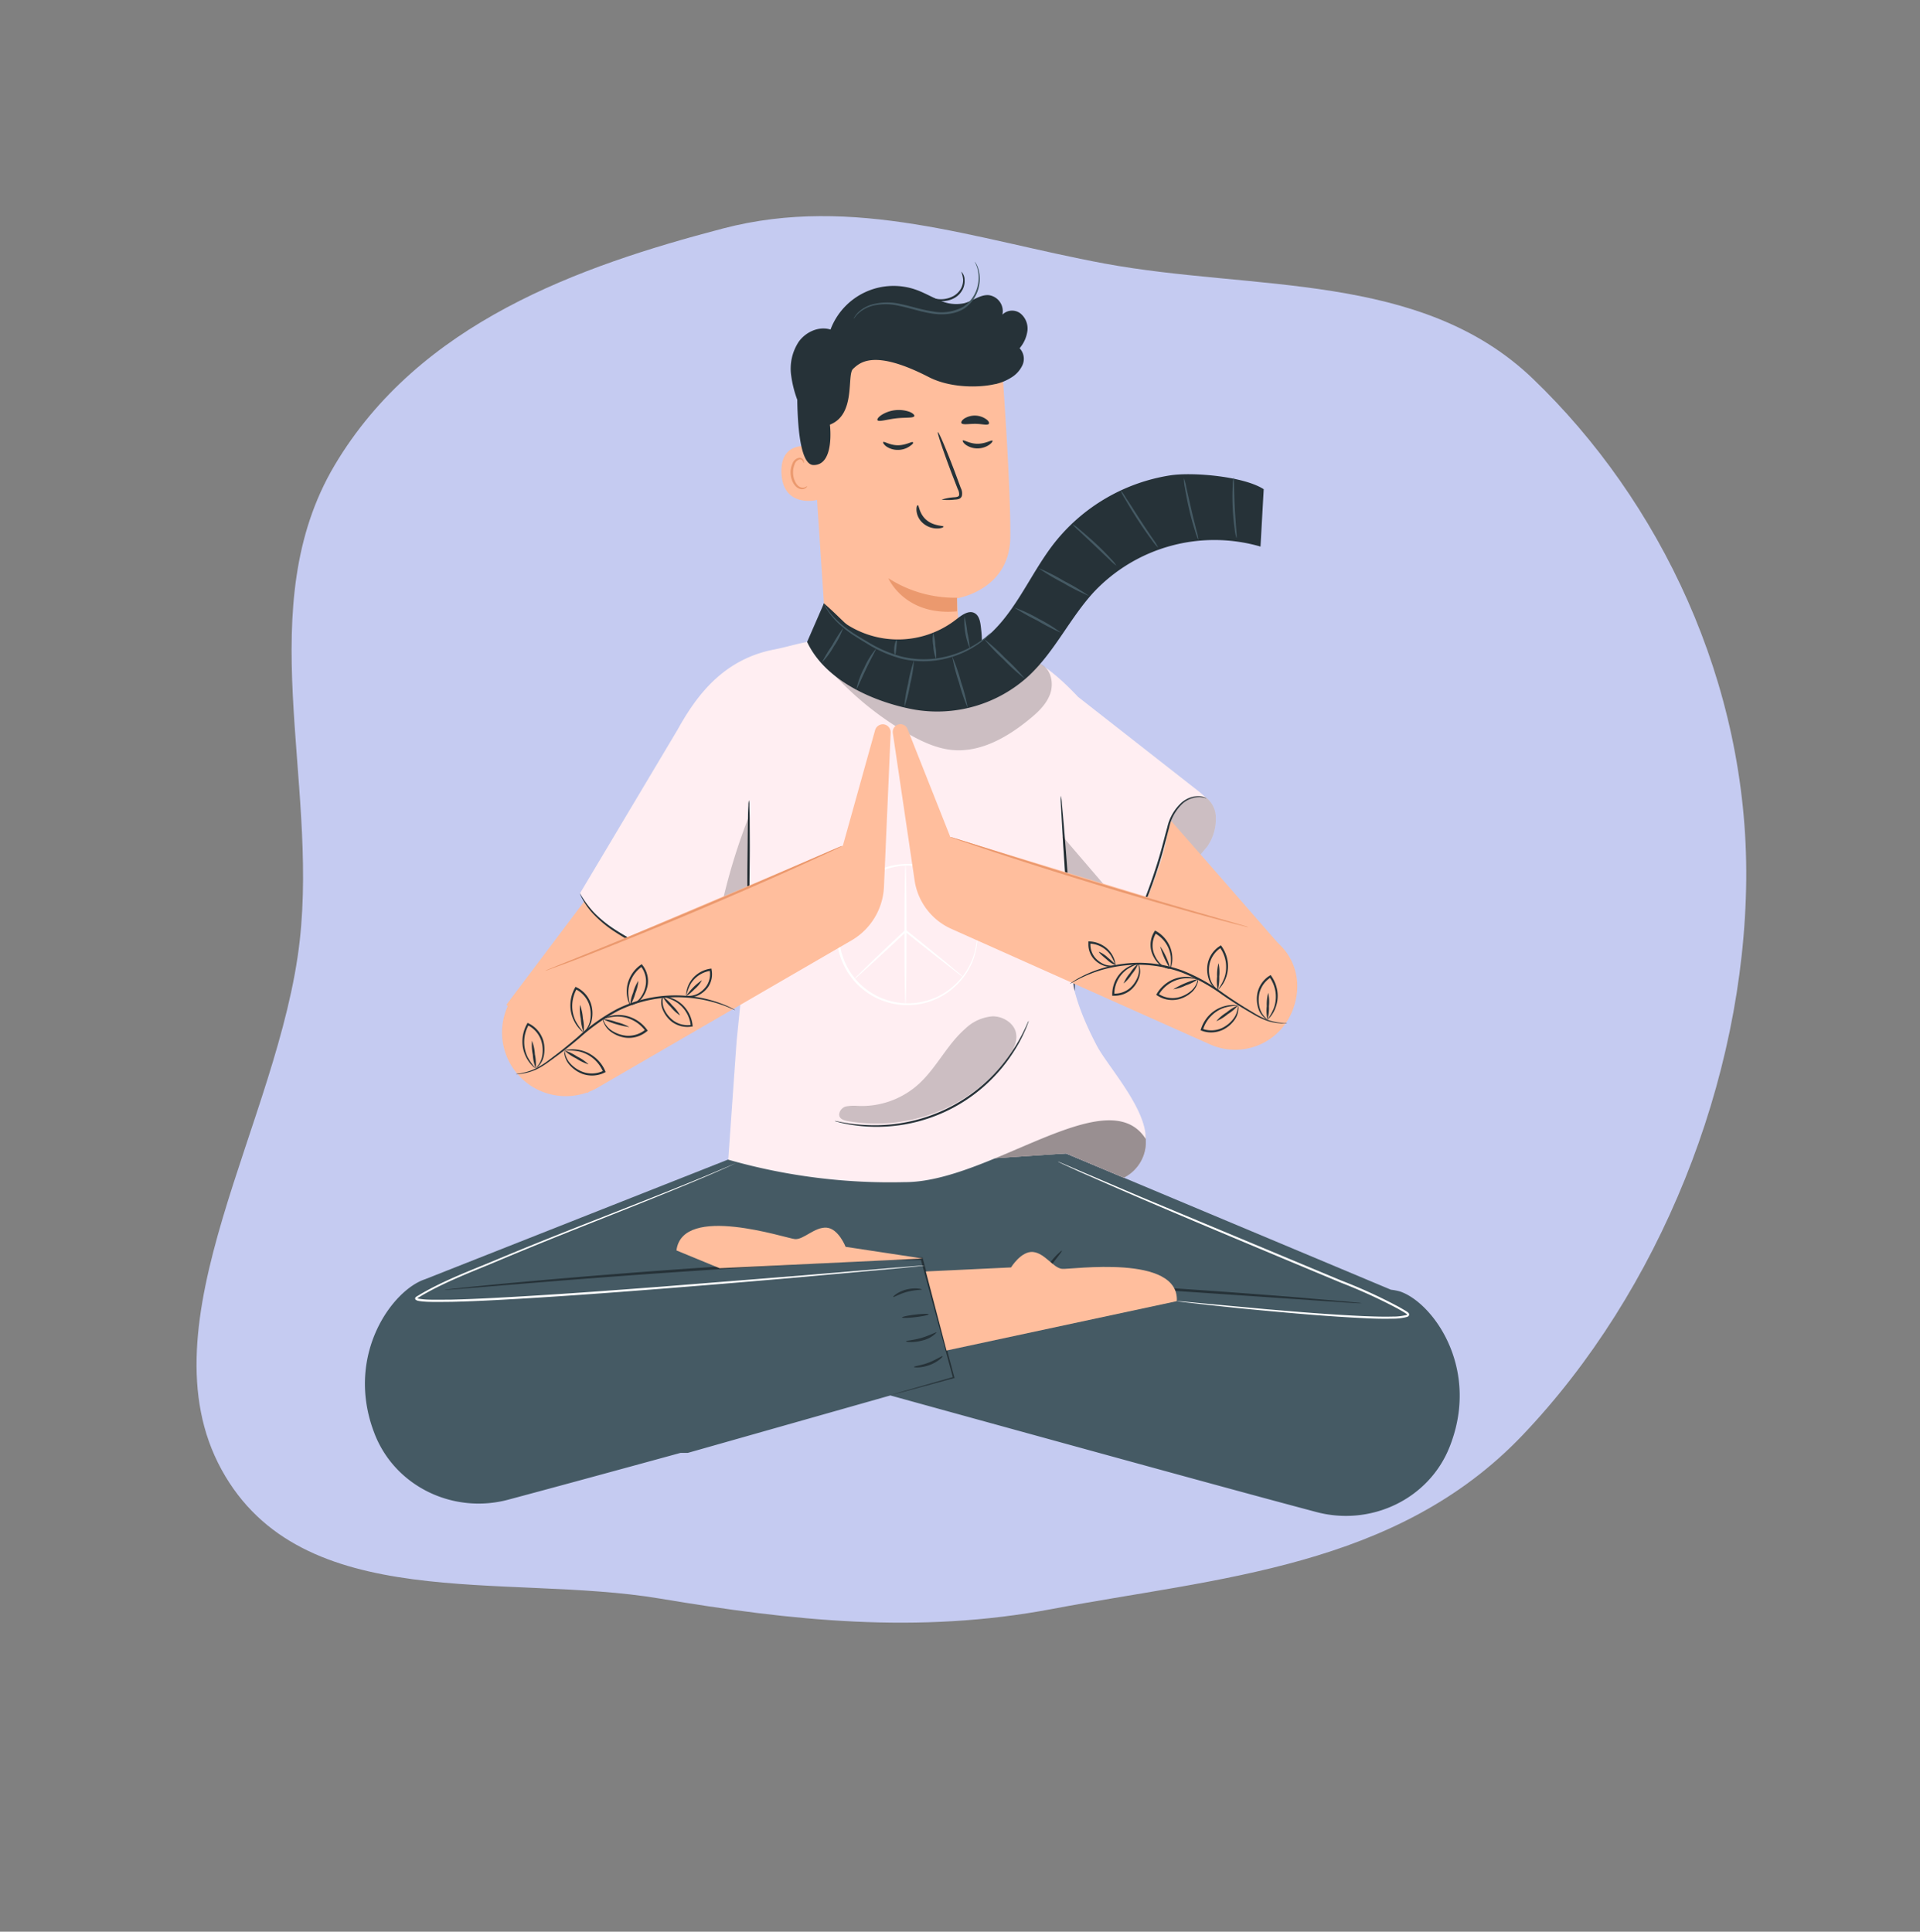<svg width="320" height="322" fill="none" xmlns="http://www.w3.org/2000/svg"><rect width="100%" height="100%" fill="#808080" stroke="none"/><path fill-rule="evenodd" clip-rule="evenodd" d="M109.967 266.464c-25.739-4.317-59.696 2.901-73.048-21.496-13.428-24.535 9.634-57.969 13.035-88.157 3.05-27.076-8.081-55.866 5.83-79.28 14.092-23.718 40.73-33.159 64.709-39.442 21.843-5.724 42.207 1.872 63.551 5.832 24.907 4.621 52.746 1.262 71.442 19.215 21.141 20.302 35.869 50.658 35.552 83.529-.323 33.529-14.486 68.613-37.249 92.535-21.097 22.171-50.961 23.795-78.391 28.995-22.452 4.256-43.556 1.938-65.431-1.731z" fill="#C5CBF1"/><path d="M202.637 136.41a4.27 4.27 0 00-2.216-3.85 4.279 4.279 0 00-4.438.194 7.963 7.963 0 00-2.875 3.151c-1.805 3.314-2.021 7.226-2.398 10.977a26.78 26.78 0 01-3.272 10.627l13.791-16.432a8.038 8.038 0 001.408-4.667z" fill="#FFEEF2"/><path opacity=".2" d="M202.637 136.41a4.27 4.27 0 00-2.216-3.85 4.279 4.279 0 00-4.438.194 7.963 7.963 0 00-2.875 3.151c-1.805 3.314-2.021 7.226-2.398 10.977a26.78 26.78 0 01-3.272 10.627l13.791-16.432a8.038 8.038 0 001.408-4.667z" fill="#000"/><path d="M186.838 127.434c.815.673 27.671 31.503 27.671 31.503l-14.526 11.536-18.452-22.998 5.307-20.041zm-80.03 10.418c-.714.794-22.412 29.63-22.412 29.63l13.583 14.721 16.668-25.165-7.839-19.186z" fill="#FFBE9D"/><path d="M107.051 156.957c1.582.727 2.478 2.417 3.077 4.04.599 1.623 1.044 3.367 2.169 4.714 1.124 1.347 3.225 2.068 4.639 1.044 1.415-1.024 1.415-2.997.809-4.539a9.325 9.325 0 00-3.94-4.384 19.484 19.484 0 00-5.603-2.094" fill="#FFEEF2"/><path opacity=".2" d="M107.051 156.957c1.582.727 2.478 2.417 3.077 4.04.599 1.623 1.044 3.367 2.169 4.714 1.124 1.347 3.225 2.068 4.639 1.044 1.415-1.024 1.415-2.997.809-4.539a9.325 9.325 0 00-3.94-4.384 19.484 19.484 0 00-5.603-2.094" fill="#000"/><path d="M233.305 215.269a9.834 9.834 0 00-1.482-.283l-54.13-22.701h-53.807L70.82 213.249c-5.387 1.791-13.071 12.303-8.714 24.863.121.35.25.673.377 1.017 3.488 8.754 13.166 13.28 22.223 10.855 7.334-1.959 17.866-4.828 28.708-7.798h1.219l33.759-9.576a23203.4 23203.4 0 0028.749 7.919c15.01 4.128 31.846 8.755 42.237 11.509 9.085 2.431 18.769-2.121 22.223-10.856.135-.329.256-.673.377-1.016 4.398-12.593-3.286-23.106-8.673-24.897z" fill="#455A64"/><path d="M147.975 232.69l.188-.067.546-.168 2.141-.627 8.081-2.303-.094.162-5.387-19.799.181.142h-5.502c-1.905 0-3.858.175-5.852.255l-12.458.674a1766.946 1766.946 0 00-39.375 2.754l-11.954.97-3.246.263-.841.06a1.275 1.275 0 01-.29 0 1.36 1.36 0 01.283-.054l.842-.094 3.232-.35c2.815-.283 6.883-.674 11.913-1.118a1317.688 1317.688 0 0139.375-2.882l12.465-.674c2.021-.081 3.953-.222 5.859-.242h5.711v.148c2.094 7.879 3.906 14.701 5.266 19.832l.034.122-.121.033-8.081 2.189-2.162.559-.559.135a.537.537 0 01-.195.08z" fill="#263238"/><path d="M130.445 210.535c-.06.094-1.555-.761-3.178-2.115-1.623-1.353-2.734-2.694-2.653-2.747.08-.054 1.346 1.077 2.929 2.417 1.582 1.34 2.97 2.337 2.902 2.445zm96.476 6.694a5.39 5.39 0 01-.741 0l-2.121-.128-7.799-.532-25.704-1.751-25.746-1.556-7.805-.458-2.141-.141a4.882 4.882 0 01-.734-.074c.246-.024.494-.024.741 0l2.128.067 7.805.323c6.599.303 15.704.788 25.758 1.435 10.055.646 19.146 1.313 25.725 1.852l7.792.673 2.114.202c.245.006.488.036.728.088zm-78.051-1.037c-.074-.081.815-.896 2.223-1.246 1.407-.35 2.579-.081 2.545 0-.034.081-1.131.047-2.438.39-1.306.344-2.256.957-2.33.856zm1.468 3.421c0-.122.97-.33 2.196-.479 1.225-.148 2.236-.168 2.249-.053.013.114-.97.336-2.195.478-1.226.141-2.236.168-2.25.054zm.66 3.973c0-.128 1.206-.162 2.606-.579 1.401-.418 2.431-1.011 2.505-.903a4.71 4.71 0 01-2.39 1.347c-1.475.404-2.734.242-2.721.135zm1.32 4.269c0-.128 1.152-.215 2.458-.72 1.307-.505 2.25-1.172 2.324-1.071.074.101-.775.963-2.169 1.475-1.394.512-2.619.431-2.613.316z" fill="#263238"/><path d="M176.986 208.481c.088.087-.815 1.138-1.818 2.505-1.004 1.367-1.758 2.532-1.866 2.471-.107-.06.485-1.347 1.516-2.727 1.03-1.381 2.087-2.33 2.168-2.249z" fill="#263238"/><path d="M153.827 209.787l-12.896-1.953s-1.172-3.037-3.159-3.192c-1.986-.154-3.825 2.021-5.273 1.906-1.448-.114-18.768-5.96-19.758 1.886l7.206 2.97m76.191 5.488l-38.385 8.229-3.448-13.179 14.202-.673s1.704-2.782 3.684-2.573c1.98.209 3.367 2.694 4.849 2.815 1.481.121 19.529-2.512 19.098 5.381z" fill="#FFBE9D"/><path d="M123.213 193.618s-.108.061-.33.162l-.99.458c-.869.404-2.162.976-3.832 1.697-3.367 1.441-8.209 3.428-14.25 5.832-6.04 2.404-13.24 5.219-21.159 8.559-3.96 1.663-8.202 3.239-12.243 5.562l-.754.452a.69.69 0 00-.135.094v-.047c.108.056.224.092.344.107.575.091 1.155.141 1.737.149 1.186.033 2.377 0 3.583 0 2.41-.061 4.862-.169 7.334-.297 9.906-.525 19.327-1.232 27.893-1.885l22.762-1.812 15.34-1.279 4.176-.337 1.084-.081h.37s-.128 0-.37.054l-1.078.115-4.168.404-15.334 1.387c-6.472.566-14.182 1.219-22.755 1.892-8.573.674-17.994 1.387-27.9 1.913-2.478.128-4.93.235-7.34.289-1.213 0-2.411.041-3.61 0a12.48 12.48 0 01-1.791-.148 1.297 1.297 0 01-.492-.182.298.298 0 01-.115-.229.314.314 0 01.088-.208c.068-.063.142-.117.222-.162l.754-.451c4.081-2.344 8.337-3.906 12.297-5.563 7.927-3.326 15.146-6.114 21.193-8.492 6.047-2.377 10.936-4.33 14.283-5.731l3.859-1.629.997-.424.33-.169zm53.093 0c.086.018.17.047.249.088l.72.303 2.748 1.185 10.101 4.303 33.476 13.981a84.79 84.79 0 019.428 4.309c.371.202.734.411 1.085.627.189.104.372.221.545.35.049.046.094.096.135.148a.348.348 0 01.06.269c0 .122-.08.162-.141.229-.054.038-.11.072-.168.101a9.005 9.005 0 01-2.472.303c-1.616.034-3.192 0-4.714-.087-6.135-.296-11.643-.801-16.27-1.226-4.626-.424-8.357-.835-10.936-1.118l-2.97-.343-.775-.101a1.468 1.468 0 01-.255-.047h.262l.775.06 2.976.283 10.95 1.004c4.627.39 10.135.875 16.263 1.151 1.529.061 3.098.115 4.714.074.79.013 1.578-.08 2.344-.276l.094-.054s.041-.033 0 0c-.04.034 0-.047-.081-.101-.08-.054-.316-.208-.498-.316-.35-.209-.707-.418-1.071-.62a87.798 87.798 0 00-9.387-4.283c-13.078-5.455-24.917-10.411-33.443-14.074-4.262-1.832-7.704-3.368-10.101-4.411l-2.694-1.239-.707-.337-.242-.135z" fill="#fff"/><path d="M147.948 116.363a11.099 11.099 0 008.566-3.175 11.1 11.1 0 003.273-8.53c-.162-2.788-.303-4.916-.303-4.916s8.788-1.347 8.896-10.148c.107-8.802-1.415-28.957-1.415-28.957a30.517 30.517 0 00-30.668 3.872l-1.306 1.003 2.694 40.527a11.09 11.09 0 0010.263 10.324z" fill="#FFBE9D"/><path d="M159.504 99.635a20.447 20.447 0 01-11.449-3.253s2.694 6.324 11.449 5.529v-2.276z" fill="#EB996E"/><path d="M136.075 74.61c-.148-.067-6.061-1.784-5.838 4.216.222 6 6.175 4.572 6.182 4.404.006-.168-.344-8.62-.344-8.62z" fill="#FFBE9D"/><path d="M134.513 81.028s-.101.074-.276.161a1.057 1.057 0 01-.781.041c-.674-.216-1.212-1.206-1.273-2.283a3.518 3.518 0 01.242-1.508 1.237 1.237 0 01.761-.829.532.532 0 01.627.27c.087.161.053.282.087.296.034.013.121-.108.068-.35a.627.627 0 00-.25-.37.753.753 0 00-.579-.135 1.459 1.459 0 00-1.064.963 3.533 3.533 0 00-.31 1.683c.074 1.212.734 2.324 1.61 2.546a1.1 1.1 0 00.949-.189c.182-.155.209-.29.189-.296z" fill="#EB996E"/><path d="M147.2 73.688c.155-.169 1.105.538 2.458.532 1.354-.007 2.337-.674 2.485-.512.148.161-.087.37-.518.673a3.403 3.403 0 01-2.021.613 3.294 3.294 0 01-1.953-.626c-.384-.317-.525-.613-.451-.68zm13.267-.256c.155-.162 1.104.538 2.458.538 1.353 0 2.337-.673 2.485-.511.067.067-.088.363-.519.673-.594.407-1.3.621-2.02.613a3.367 3.367 0 01-1.953-.633c-.384-.31-.525-.606-.451-.68zm-3.536 9.852a8.833 8.833 0 012.196-.398c.343-.033.673-.1.727-.336.03-.357-.05-.714-.229-1.024l-1.017-2.626c-1.414-3.731-2.444-6.809-2.29-6.862.155-.054 1.421 2.929 2.836 6.666l.976 2.64c.217.414.279.892.175 1.347a.833.833 0 01-.566.505 2.18 2.18 0 01-.585.081 9.065 9.065 0 01-2.223.007zm-3.966.929c.215 0 .222 1.455 1.474 2.492 1.253 1.037 2.815.882 2.822 1.084 0 .094-.343.29-1.003.303a3.595 3.595 0 01-2.357-.821 3.142 3.142 0 01-1.145-2.088c-.054-.613.087-.977.209-.97zm-.579-14.856c-.135.37-1.482.196-3.065.384-1.582.189-2.862.626-3.077.296-.088-.161.135-.505.673-.862a5.39 5.39 0 014.714-.511c.539.235.808.518.755.693zm12.418 1.293c-.236.303-1.165 0-2.283 0-1.118 0-2.068.202-2.283-.114-.094-.162.054-.465.464-.754a3.303 3.303 0 013.684.114c.397.283.525.6.418.754z" fill="#263238"/><path d="M171.242 55.121a3.247 3.247 0 00-1.199-2.896 2.296 2.296 0 00-2.977.222 2.685 2.685 0 00-.434-2.137 2.7 2.7 0 00-1.875-1.115c-1.428-.088-2.654.99-4.041 1.347a6.511 6.511 0 01-4.101-.478c-1.3-.519-2.512-1.246-3.832-1.724a11.233 11.233 0 00-14.364 6.592c-1.919-.599-4.101.378-5.287 2.02a8.156 8.156 0 00-1.252 5.759 18.59 18.59 0 001.003 3.94v.336c.088 4.828.64 10.505 2.694 10.532 3.596.054 2.741-6.734 2.741-6.734 4.404-1.704 2.761-8.31 3.865-9.307 1.105-.997 3.408-3.367 12.634 1.387 3.582 1.832 8.344 1.772 10.943 1.179l.229-.04h.054a.295.295 0 00.081-.034 8.197 8.197 0 002.363-1.003 4.713 4.713 0 001.953-2.169 2.567 2.567 0 00-.505-2.748 5.64 5.64 0 001.307-2.929z" fill="#263238"/><path d="M162.474 43.633s.067.08.168.242c.144.236.261.486.35.748.338.971.403 2.017.189 3.023a5.946 5.946 0 01-2.425 3.751c-1.468.977-3.481 1.165-5.387.876-1.906-.29-3.704-.916-5.34-1.253a9.78 9.78 0 00-4.371-.108 5.807 5.807 0 00-2.613 1.347c-.512.485-.673.835-.734.815-.06-.02 0-.094.128-.263.145-.243.317-.468.512-.673a5.55 5.55 0 012.653-1.455 9.63 9.63 0 014.492 0c1.663.324 3.421.95 5.32 1.22a7.516 7.516 0 005.179-.795 5.721 5.721 0 002.35-3.522 5.794 5.794 0 00-.074-2.93c-.216-.673-.431-1.023-.397-1.023z" fill="#455A64"/><path d="M160.197 45.269a1.863 1.863 0 01.566 1.347 3.07 3.07 0 01-.296 1.589 3.428 3.428 0 01-1.347 1.441 4.076 4.076 0 01-1.899.546 4.72 4.72 0 01-1.59-.216 2.944 2.944 0 01-1.293-.673c0-.047.512.222 1.347.43a4.404 4.404 0 003.246-.397 3.3 3.3 0 001.253-1.28c.228-.443.343-.935.336-1.434a4.643 4.643 0 00-.323-1.353z" fill="#263238"/><path d="M190.953 189.847a6.656 6.656 0 01-3.664 6.465l-9.596-4.041-11.832.795 4.667-12.674s13.293 1.63 15.172 3.138c1.879 1.509 5.401 4.324 5.253 6.317z" fill="#FFEEF2"/><path opacity=".4" d="M190.953 189.847a6.656 6.656 0 01-3.664 6.465l-9.596-4.041-11.832.795 4.667-12.674s13.293 1.63 15.172 3.138c1.879 1.509 5.401 4.324 5.253 6.317z" fill="#000"/><path d="M190.953 189.847a6.656 6.656 0 01-3.664 6.465l-9.596-4.041-11.832.795 4.667-12.674s13.293 1.63 15.172 3.138c1.879 1.509 5.401 4.324 5.253 6.317z" fill="#FFEEF2"/><path opacity=".4" d="M190.953 189.847a6.656 6.656 0 01-3.664 6.465l-9.596-4.041-11.832.795 4.667-12.674s13.293 1.63 15.172 3.138c1.879 1.509 5.401 4.324 5.253 6.317z" fill="#000"/><path d="M200.92 132.902l-.937-.835-20.303-15.9c-6.27-6.66-10.829-8.667-19.644-9.711-1.441-.168.828.108 0 0-6.734 2.081-15.819 2.283-22.587.196-3.131.128-5.731 1.097-8.398 1.609-8.404 1.61-12.896 7.542-16.128 13.381l-16.257 27.267.674 1.078a18.723 18.723 0 009.603 7.522l1.091.545a24.975 24.975 0 019.589 8.034l7.159-12.505-2.02 20.041-1.388 19.684a98.128 98.128 0 0029.375 3.744c14.142.068 33.847-17.165 40.204-7.205.087-5.105-6.337-12.122-8.122-15.489-5.529-10.526-4.491-14.782-4.889-22.681l9.496 5.825 1.703-3.333c1.441-2.815 4.189-9.085 5.213-13.967 0 .006 1.118-9.112 6.566-7.3z" fill="#FFEEF2"/><path d="M124.822 133.387c.06.27.085.546.074.822 0 .532.041 1.299.054 2.249 0 1.892.041 4.512 0 7.407-.04 2.896-.047 5.516-.094 7.408 0 .95-.047 1.717-.074 2.249.006.277-.021.552-.081.822a3.291 3.291 0 01-.074-.822c0-.532-.04-1.299-.054-2.249 0-1.892-.034-4.512 0-7.408.034-2.895.047-5.508.088-7.407 0-.943.047-1.711.074-2.243a3.344 3.344 0 01.087-.828zm54.285 31.786a7.8 7.8 0 01-.168-1.273c-.081-.889-.182-2.061-.31-3.482a869.428 869.428 0 01-.876-11.495 945.583 945.583 0 01-.754-11.502c-.081-1.421-.141-2.6-.188-3.489a8.12 8.12 0 010-1.286 7.8 7.8 0 01.168 1.273c.081.889.188 2.061.31 3.482.249 2.943.559 7.003.875 11.495.317 4.492.586 8.559.761 11.502l.182 3.495c.034.426.034.854 0 1.28z" fill="#263238"/><path opacity=".2" d="M134.863 107.352a52.214 52.214 0 0016.385 14.896c2.357 1.347 4.895 2.559 7.609 2.782 4.681.377 9.092-2.175 12.721-5.152 1.435-1.172 2.856-2.505 3.462-4.256.606-1.751.134-4.041-1.502-4.876a4.244 4.244 0 00-3.69.122 19.837 19.837 0 00-3.192 2.094 21.443 21.443 0 01-16.32 3.535 21.427 21.427 0 01-13.904-9.246" fill="#000"/><path d="M162.945 155.772a19.155 19.155 0 00-.431-2.829 11.018 11.018 0 00-1.3-3.071 11.724 11.724 0 00-2.942-3.259 11.45 11.45 0 00-10.876-1.623 10.8 10.8 0 00-2.903 1.562 10.784 10.784 0 00-2.424 2.438 11.446 11.446 0 000 13.556c.672.937 1.491 1.76 2.424 2.438a10.745 10.745 0 002.903 1.562 11.438 11.438 0 0010.835-1.623 11.712 11.712 0 002.943-3.259 11.065 11.065 0 001.3-3.071c.213-.928.357-1.872.431-2.821a.844.844 0 010 .188v.552a5.35 5.35 0 01-.074.903 8.179 8.179 0 01-.223 1.212 10.803 10.803 0 01-1.259 3.131 11.713 11.713 0 01-7.906 5.583 11.739 11.739 0 01-6.195-.492 10.955 10.955 0 01-2.99-1.596 10.823 10.823 0 01-2.499-2.505 11.734 11.734 0 010-13.96c.356-.474.743-.924 1.158-1.347a14.19 14.19 0 011.347-1.138 11.11 11.11 0 012.99-1.596 11.805 11.805 0 016.196-.491 11.715 11.715 0 017.906 5.582c.58.972 1.005 2.029 1.259 3.132.104.398.179.803.222 1.212.051.298.075.6.074.902v.559a.804.804 0 01.034.169z" fill="#fff"/><path d="M150.918 167.395c-.101 0-.176-5.206-.176-11.63 0-6.425.075-11.623.176-11.623.101 0 .175 5.198.175 11.623 0 6.424-.081 11.63-.175 11.63z" fill="#fff"/><path d="M160.5 162.829a5.215 5.215 0 01-.781-.539l-2.02-1.562a672.121 672.121 0 01-6.667-5.273l-.209-.162h.229a541.75 541.75 0 01-6.094 5.657l-1.872 1.684c-.218.216-.457.41-.714.579.183-.245.391-.47.619-.674l1.771-1.73a360.934 360.934 0 016.061-5.738l.108-.108.121.095.202.168a719.019 719.019 0 016.607 5.347c.788.673 1.454 1.219 1.973 1.65.239.182.463.385.666.606z" fill="#fff"/><path opacity=".2" d="M141.321 186.877a27.35 27.35 0 0026.52-10.377c.969-1.3 1.858-2.896 1.454-4.465-.404-1.569-2.209-2.66-3.899-2.62a7.403 7.403 0 00-4.525 2.068c-3.085 2.693-4.849 6.66-7.927 9.374a14.143 14.143 0 01-10.101 3.481 7.468 7.468 0 00-1.69.068 1.513 1.513 0 00-1.287 1.347c0 .673.526.956 1.448 1.131m35.786-47.463l.835 12.263 9.502 5.818 1.987-3.697-12.324-14.384z" fill="#000"/><path d="M201.101 133.097a5.117 5.117 0 00-1.138-.222 4.28 4.28 0 00-2.875 1.077 7.826 7.826 0 00-2.243 4.041c-.464 1.717-.909 3.65-1.528 5.63a75.985 75.985 0 01-3.799 9.906 56.003 56.003 0 01-1.434 2.875 6.445 6.445 0 01-.599 1.017c.136-.369.296-.728.478-1.077.316-.674.788-1.677 1.347-2.916a89.357 89.357 0 003.683-9.906c.62-1.973 1.064-3.879 1.556-5.623a7.879 7.879 0 012.397-4.122 4.336 4.336 0 013.037-1.017c.298.02.589.09.862.209.091.032.177.075.256.128zm-83.484 32.991a9.496 9.496 0 01-.674-.835 28.3 28.3 0 00-1.966-2.188 18.579 18.579 0 00-3.401-2.694c-1.387-.875-3.01-1.67-4.714-2.532a44.205 44.205 0 01-4.66-2.694 19.56 19.56 0 01-3.367-2.848 12.155 12.155 0 01-1.738-2.404 6.83 6.83 0 01-.357-.728c-.074-.168-.108-.256-.094-.262a17.514 17.514 0 002.37 3.225 20.273 20.273 0 003.368 2.748 47.853 47.853 0 004.639 2.646c1.691.862 3.327 1.671 4.714 2.573a17.586 17.586 0 013.395 2.801c.685.714 1.32 1.474 1.899 2.277.202.282.357.505.451.673.054.075.1.156.135.242zm53.833 4.075a1.57 1.57 0 01-.114.384c-.101.249-.216.626-.431 1.084a24.703 24.703 0 01-2.02 3.771 27.017 27.017 0 01-24.028 12.398 25.152 25.152 0 01-4.243-.546c-.492-.094-.869-.215-1.125-.276a1.915 1.915 0 01-.39-.128c.137.002.273.022.404.061.263.04.673.141 1.138.215a29.32 29.32 0 004.222.425c4.689.159 9.34-.886 13.509-3.036a27.436 27.436 0 0010.304-9.248 28.41 28.41 0 002.101-3.69c.229-.451.364-.815.485-1.057a2.06 2.06 0 01.188-.357z" fill="#263238"/><path opacity=".2" d="M118.216 164.674a99.617 99.617 0 016.606-28.587v17.428l-6.606 11.159z" fill="#000"/><path d="M134.52 107.002c2.949 6.323 10.774 9.913 17.603 11.233a22.545 22.545 0 0019.374-5.61c4.31-4.041 6.849-9.65 10.863-13.994a27.61 27.61 0 0127.725-7.522l.532-9.563c-3.273-2.12-11.698-2.889-15.55-2.31a30.655 30.655 0 00-19.408 11.361c-4.229 5.442-6.734 12.438-12.33 16.439-4.041 2.889-9.085 2.909-13.994 2.08-4.909-.828-8.223-5.32-12.014-8.545l-2.801 6.431z" fill="#263238"/><path d="M137.267 100.577a15.777 15.777 0 0010.537 5.907 15.767 15.767 0 0011.626-3.28c.875-.674 2.02-1.529 2.983-1.01.768.404.956 1.394 1.057 2.249.236 1.98.424 4.168-.741 5.785-1.165 1.616-3.151 2.094-5.037 2.417-4.471.741-9.219.674-13.367-1.151-4.149-1.825-6.701-6.391-7.058-10.917z" fill="#263238"/><path d="M165.255 105.419a1.321 1.321 0 01-.222.25c-.155.148-.371.383-.674.673a15.913 15.913 0 01-2.875 1.973 16.163 16.163 0 01-4.889 1.684c-2.1.366-4.251.299-6.324-.196a21.043 21.043 0 01-5.805-2.538 64.746 64.746 0 01-2.343-1.455 17.963 17.963 0 01-1.913-1.475 12.799 12.799 0 01-2.31-2.606 7.066 7.066 0 01-.464-.828c-.095-.196-.135-.303-.122-.31.014-.007.229.397.674 1.057a13.99 13.99 0 002.357 2.505c.611.506 1.249.978 1.912 1.415.721.457 1.515.929 2.351 1.42a21.39 21.39 0 005.717 2.472c2.027.486 4.132.562 6.189.222a16.493 16.493 0 004.828-1.589c1.027-.521 2-1.144 2.903-1.859.322-.289.659-.561 1.01-.815zm11.576.054a35.57 35.57 0 01-3.933-2.02 35.597 35.597 0 01-3.845-2.182 22.545 22.545 0 014.041 1.872 23.303 23.303 0 013.737 2.33zm4.694-6.115a34.616 34.616 0 01-4.317-2.181 34.402 34.402 0 01-4.148-2.492 32.46 32.46 0 014.316 2.182 33.372 33.372 0 014.149 2.491zm4.539-5.064a6.568 6.568 0 01-1.118-.97l-2.579-2.45-2.586-2.432a6.887 6.887 0 01-1.031-1.057c.43.243.83.534 1.192.869.674.579 1.664 1.407 2.694 2.364a43.326 43.326 0 012.512 2.532c.351.342.659.726.916 1.144zm.686-12.599c.364.43.687.895.963 1.387.674.976 1.381 2.135 2.209 3.407a195.56 195.56 0 002.243 3.367c.341.452.634.937.875 1.448a7.739 7.739 0 01-1.084-1.3 63.967 63.967 0 01-2.33-3.367 69.835 69.835 0 01-2.121-3.474 7.101 7.101 0 01-.755-1.468zm10.574-1.994c.18.487.311.99.39 1.502l.828 3.657c.31 1.36.627 2.572.889 3.636a7.02 7.02 0 01.317 1.522 6.368 6.368 0 01-.552-1.454 42.106 42.106 0 01-.997-3.623 58.906 58.906 0 01-.727-3.69 6.066 6.066 0 01-.148-1.55zm8.276-.121c.101 0 .06 2.276.202 5.07.141 2.795.397 5.051.296 5.065a5.708 5.708 0 01-.31-1.461 38.132 38.132 0 01-.336-3.59c-.068-1.407-.061-2.694 0-3.596-.014-.5.036-1 .148-1.488z" fill="#455A64"/><path d="M170.804 113.137a32.226 32.226 0 01-3.522-3.186 33.05 33.05 0 01-3.273-3.441 32.885 32.885 0 013.522 3.192 31.808 31.808 0 013.273 3.435zm-9.509 4.902a30.093 30.093 0 01-1.461-4.262 28.579 28.579 0 01-1.132-4.364 29.038 29.038 0 011.468 4.263 28.69 28.69 0 011.125 4.363zm-10.579-.141c.096-1.334.31-2.657.639-3.953a23.34 23.34 0 01.984-3.886 23.586 23.586 0 01-.64 3.953 23.435 23.435 0 01-.983 3.886zm-7.974-3.044a12.807 12.807 0 011.28-3.509 13.094 13.094 0 011.959-3.185c.088.061-.754 1.495-1.643 3.367-.889 1.872-1.508 3.361-1.596 3.327zm-2.215-10.176a12.195 12.195 0 01-1.543 3.051 12.702 12.702 0 01-2.02 2.734 26.012 26.012 0 011.751-2.922 25.614 25.614 0 011.812-2.863zm8.909 2.028c.094 0 .034.559-.034 1.212-.067.653-.121 1.185-.222 1.192-.101.006-.202-.552-.128-1.233.074-.68.29-1.198.384-1.171zm6.579 3.138a5.933 5.933 0 01-.464-2.162 5.666 5.666 0 010-2.202 8.89 8.89 0 01.336 2.168c.137.724.18 1.462.128 2.196zm4.728-7.125c.227.884.387 1.785.478 2.694.208.886.348 1.786.417 2.693a11.832 11.832 0 01-.895-5.387z" fill="#455A64"/><path d="M99.642 181.281l42.258-24.513a10.905 10.905 0 003.861-3.783 10.91 10.91 0 001.567-5.173l1.118-25.732a1.35 1.35 0 00-1.199-1.347 1.35 1.35 0 00-1.394.963l-5.387 19.307-50.312 21.308a10.628 10.628 0 00-6.464 10.384c.081 1.45.46 2.869 1.11 4.168a10.629 10.629 0 006.467 5.415 10.64 10.64 0 008.376-.997z" fill="#FFBE9D"/><path d="M140.452 140.99c-.156.095-.318.18-.484.256l-1.415.673-5.239 2.397c-4.438 2.021-10.593 4.714-17.435 7.61a738.585 738.585 0 01-17.624 7.172c-2.262.882-4.108 1.583-5.387 2.02l-1.475.539a2.417 2.417 0 01-.525.162c.162-.086.328-.162.498-.229l1.448-.599c1.3-.519 3.111-1.26 5.347-2.162a1189.09 1189.09 0 0017.577-7.26c6.842-2.889 13.01-5.569 17.468-7.515l5.287-2.297 1.448-.612c.165-.068.336-.12.511-.155z" fill="#EB996E"/><path d="M85.986 179.079c0-.034.565-.094 1.555-.337a9.166 9.166 0 001.744-.633c.73-.375 1.424-.814 2.075-1.313.734-.552 1.542-1.158 2.383-1.825a95.068 95.068 0 002.647-2.209 31.491 31.491 0 016.472-4.579 22.014 22.014 0 017.623-2.162c2.162-.2 4.341-.089 6.472.33 1.43.29 2.827.728 4.168 1.306.471.203.822.398 1.064.519.129.051.249.121.357.209a2.516 2.516 0 01-.384-.148c-.256-.095-.613-.276-1.091-.458a23.397 23.397 0 00-4.162-1.179 22.89 22.89 0 00-6.39-.256 22.148 22.148 0 00-7.502 2.155 32.264 32.264 0 00-6.418 4.512 73.596 73.596 0 01-2.694 2.189 97.904 97.904 0 01-2.424 1.791c-.67.5-1.384.935-2.135 1.3a9.322 9.322 0 01-1.791.586 12.15 12.15 0 01-1.179.182c-.129.022-.26.029-.39.02z" fill="#263238"/><path d="M94.094 175.106s.04.242.141.673c.152.569.441 1.091.842 1.522a5.325 5.325 0 002.155 1.414 4.468 4.468 0 003.091-.114l.29-.135-.081.222a5.866 5.866 0 00-1.859-2.404 5.738 5.738 0 00-2.263-1.037 9.364 9.364 0 00-2.316-.115c.193-.09.4-.145.613-.161a5.75 5.75 0 014.155 1.057 5.952 5.952 0 012.02 2.526l.067.154-.148.068-.316.148a4.718 4.718 0 01-3.368.101 5.392 5.392 0 01-2.235-1.562 3.501 3.501 0 01-.788-1.657 1.538 1.538 0 010-.7z" fill="#263238"/><path d="M94.094 175.105a8.1 8.1 0 012.087 1.004 7.511 7.511 0 011.913 1.313 8.064 8.064 0 01-2.088-1.003 7.486 7.486 0 01-1.912-1.314zm6.364-5.232c.108.192.204.39.289.593a3.68 3.68 0 001.165 1.293 5.462 5.462 0 002.424.882 4.48 4.48 0 002.984-.822l.249-.202v.236a5.914 5.914 0 00-2.357-1.913 5.825 5.825 0 00-2.445-.491 8.925 8.925 0 00-2.283.424c.169-.133.361-.234.566-.296a5.346 5.346 0 011.711-.371 5.618 5.618 0 012.572.445 5.959 5.959 0 012.525 2.02l.095.135-.128.101c-.088.067-.175.148-.276.215a4.714 4.714 0 01-3.219.862 5.45 5.45 0 01-2.532-1.003 3.513 3.513 0 01-1.145-1.434 1.734 1.734 0 01-.195-.674z" fill="#263238"/><path d="M100.458 169.873c.777.05 1.542.218 2.269.498.758.17 1.486.452 2.162.835a15.409 15.409 0 01-4.431-1.346v.013zm-11.173 8.203s.162-.182.418-.512a3.578 3.578 0 00.673-1.596c.147-.859.08-1.74-.195-2.566a4.445 4.445 0 00-1.98-2.377l-.283-.148.223-.074a5.797 5.797 0 00-.21 5.387c.367.69.82 1.33 1.348 1.906a1.725 1.725 0 01-.505-.391 5.744 5.744 0 01-1.704-3.933 6.012 6.012 0 01.781-3.124l.08-.148.15.08.309.162a4.714 4.714 0 012.114 2.572c.27.873.315 1.8.128 2.694a3.456 3.456 0 01-.821 1.637 1.667 1.667 0 01-.526.431z" fill="#263238"/><path d="M89.285 178.075a7.471 7.471 0 01-.484-2.269 7.943 7.943 0 01-.135-2.317 7.49 7.49 0 01.485 2.27c.158.761.203 1.542.134 2.316zm15.745-10.532s.202-.081.546-.256a3.245 3.245 0 001.205-1.044 4.84 4.84 0 00.862-2.195 4.046 4.046 0 00-.673-2.741c-.054-.088-.122-.162-.175-.242l.235.033a5.332 5.332 0 00-1.805 2.122 5.258 5.258 0 00-.511 2.222c.016.711.122 1.417.316 2.101 0 0-.135-.168-.269-.519a5.06 5.06 0 01-.303-1.582 5.198 5.198 0 01.464-2.357 5.474 5.474 0 011.899-2.276l.135-.095.094.128c.061.088.135.169.196.263a4.31 4.31 0 01.72 2.983 4.99 4.99 0 01-.983 2.31 3.172 3.172 0 01-1.347 1.017 1.349 1.349 0 01-.606.128z" fill="#263238"/><path d="M105.03 167.543c.049-.711.215-1.41.492-2.067.18-.699.469-1.364.855-1.974a6.486 6.486 0 01-.491 2.075 6.832 6.832 0 01-.856 1.966zm5.441-1.394c-.004.203-.02.405-.047.606a3.427 3.427 0 00.323 1.563 4.95 4.95 0 001.502 1.818 4.043 4.043 0 002.734.734l.29-.034-.142.189a5.381 5.381 0 00-.969-2.613 5.288 5.288 0 00-1.724-1.542 8.877 8.877 0 00-2.021-.741c.194-.04.393-.04.586 0a5.244 5.244 0 013.367 2.061c.6.806.968 1.761 1.064 2.761v.168h-.154l-.324.04a4.323 4.323 0 01-2.956-.821 4.9 4.9 0 01-1.535-2.02 3.14 3.14 0 01-.236-1.671c.042-.182.125-.352.242-.498z" fill="#263238"/><path d="M110.472 166.149a6.743 6.743 0 011.569 1.441 6.545 6.545 0 011.306 1.677 6.619 6.619 0 01-1.569-1.441 6.298 6.298 0 01-1.306-1.677zm3.919-.155a3.509 3.509 0 001.865-.33 4.31 4.31 0 001.515-1.347c.456-.706.647-1.55.539-2.384 0-.087-.034-.168-.047-.249l.195.135a4.648 4.648 0 00-2.215.929 4.539 4.539 0 00-1.266 1.515 7.908 7.908 0 00-.586 1.751 1.19 1.19 0 010-.511c.052-.467.179-.922.377-1.347a4.642 4.642 0 011.286-1.657 4.86 4.86 0 012.371-1.03h.168v.161c.023.091.038.183.047.276a3.792 3.792 0 01-.613 2.613 4.392 4.392 0 01-1.677 1.408 2.822 2.822 0 01-1.454.256c-.337-.088-.512-.169-.505-.189z" fill="#263238"/><path d="M114.391 165.994a9.73 9.73 0 012.606-2.606 5.025 5.025 0 01-1.192 1.462c-.673.673-1.347 1.218-1.414 1.144zm-17.112 6.088s.162-.175.424-.505c.35-.47.58-1.018.674-1.596a5.385 5.385 0 00-.196-2.572 4.474 4.474 0 00-1.98-2.378l-.289-.148.229-.074a5.882 5.882 0 00-.768 2.943c.01.839.2 1.666.56 2.424a9.046 9.046 0 001.346 1.906c-.19-.1-.36-.232-.505-.39a5.293 5.293 0 01-1.037-1.408 5.614 5.614 0 01-.674-2.525 5.967 5.967 0 01.782-3.125l.08-.141.142.074.316.161a4.67 4.67 0 012.108 2.573c.281.882.328 1.822.135 2.727a3.42 3.42 0 01-.835 1.637 1.497 1.497 0 01-.512.417z" fill="#263238"/><path d="M97.279 172.082a7.857 7.857 0 01-.478-2.27 7.936 7.936 0 01-.135-2.316 7.95 7.95 0 01.485 2.269c.162.761.205 1.543.128 2.317z" fill="#263238"/><path d="M201.647 174.082l-43.099-19.253a10.536 10.536 0 01-6.115-8.082l-3.63-24.566a1.285 1.285 0 011.017-1.441 1.27 1.27 0 011.434.781l7.132 17.994 50.453 15.388c6.317 2.02 8.755 7.912 6.613 13.468a10.262 10.262 0 01-13.805 5.711z" fill="#FFBE9D"/><path d="M158.373 139.515c.174.026.345.069.511.128l1.448.444 5.314 1.67a1691.447 1691.447 0 0017.509 5.448 1204.745 1204.745 0 0017.61 5.206l5.347 1.535 1.454.431c.17.046.336.103.499.169a2.482 2.482 0 01-.519-.101l-1.468-.364a362.267 362.267 0 01-5.387-1.434 647.957 647.957 0 01-17.644-5.105 779.026 779.026 0 01-17.509-5.549l-5.273-1.778-1.428-.505a2.778 2.778 0 01-.464-.195z" fill="#EB996E"/><path d="M214.509 170.594a1.552 1.552 0 01-.397 0 9.941 9.941 0 01-1.145-.054 8.32 8.32 0 01-1.785-.384 12.684 12.684 0 01-2.182-1.024 91.267 91.267 0 01-2.505-1.481 75.55 75.55 0 01-2.788-1.832 30.893 30.893 0 00-6.62-3.663 21.267 21.267 0 00-7.407-1.347 22.39 22.39 0 00-6.108.889c-1.34.394-2.638.915-3.879 1.555-.445.223-.768.431-1.004.546-.109.076-.23.135-.356.175.101-.087.209-.166.323-.236.222-.134.538-.363.969-.606a20.297 20.297 0 013.873-1.67 22.11 22.11 0 016.175-.976 21.199 21.199 0 017.542 1.346 30.408 30.408 0 016.681 3.745c.97.673 1.885 1.293 2.761 1.852.875.559 1.717 1.057 2.471 1.508.677.414 1.389.768 2.128 1.057.562.2 1.141.345 1.731.431.977.128 1.529.135 1.522.169z" fill="#263238"/><path d="M206.327 167.597c.075.216.096.447.061.673a3.366 3.366 0 01-.586 1.677 5.2 5.2 0 01-2.02 1.724 4.566 4.566 0 01-3.213.243l-.323-.115-.148-.047.047-.162a5.837 5.837 0 011.663-2.633 5.573 5.573 0 013.886-1.427c.206-.01.412.023.606.094a9.387 9.387 0 00-2.215.343 5.518 5.518 0 00-2.061 1.226 5.584 5.584 0 00-1.542 2.492l-.108-.209.296.101c.985.29 2.041.219 2.977-.202a5.161 5.161 0 001.926-1.569c.346-.455.577-.986.673-1.549.068-.424.054-.653.081-.66z" fill="#263238"/><path d="M206.327 167.597a7.022 7.022 0 01-1.703 1.455 7.19 7.19 0 01-1.906 1.171 7.17 7.17 0 011.704-1.454 7.397 7.397 0 011.905-1.172zm-6.64-4.384c.016.229-.016.458-.094.673a3.367 3.367 0 01-.95 1.495 5.191 5.191 0 01-2.337 1.219 4.492 4.492 0 01-3.178-.505c-.108-.054-.202-.121-.29-.175l-.134-.087.08-.148a5.815 5.815 0 012.223-2.176 5.533 5.533 0 014.108-.485c.204.038.399.116.572.229a9.069 9.069 0 00-2.236-.175 5.6 5.6 0 00-4.364 2.795l-.053-.229c.087.054.175.115.269.162.888.511 1.93.685 2.936.491a5.185 5.185 0 002.236-1.091c.433-.363.773-.825.99-1.346.056-.222.13-.438.222-.647z" fill="#263238"/><path d="M199.687 163.213a7.27 7.27 0 01-2.02 1.024 7.017 7.017 0 01-2.128.673 14.357 14.357 0 014.121-1.724l.027.027zm11.556 6.748a1.492 1.492 0 01-.545-.35 3.364 3.364 0 01-.97-1.482 5.194 5.194 0 01-.148-2.633 4.573 4.573 0 011.771-2.694l.283-.182.135-.094.101.142a5.837 5.837 0 011.064 2.915 5.583 5.583 0 01-.384 2.499 5.13 5.13 0 01-.856 1.455c-.262.303-.437.437-.451.424a8.615 8.615 0 001.084-1.967 5.579 5.579 0 00-.747-5.124l.236.047c-.081.054-.175.107-.263.175a4.32 4.32 0 00-1.657 2.478 5.16 5.16 0 00.068 2.485c.154.547.438 1.048.828 1.461.276.29.471.418.451.445z" fill="#263238"/><path d="M211.243 169.961a7.236 7.236 0 01-.108-2.236 7.411 7.411 0 01.236-2.229c.156.734.195 1.489.115 2.236a7.287 7.287 0 01-.243 2.229zm-16.196-8.479a1.22 1.22 0 01-.593-.06 3.034 3.034 0 01-1.4-.842 4.799 4.799 0 01-1.179-2.121 4.147 4.147 0 01.384-2.937c.054-.101.114-.188.162-.269l.08-.141.149.08a5.291 5.291 0 012.054 2.021c.394.678.625 1.439.673 2.222.04.52-.005 1.043-.135 1.549a1.38 1.38 0 01-.202.525 8.54 8.54 0 00.095-2.02 5.062 5.062 0 00-.714-2.081 5.183 5.183 0 00-1.94-1.845l.229-.061c-.047.081-.101.162-.148.249a3.975 3.975 0 00-.384 2.694 4.874 4.874 0 001.051 2.02c.342.39.774.691 1.259.876.189.036.376.084.559.141z" fill="#263238"/><path d="M195.047 161.482a12.181 12.181 0 01-1.677-3.737 12.181 12.181 0 011.677 3.737zm-5.347-.835c.119.164.2.353.236.552.128.539.11 1.102-.054 1.63a4.788 4.788 0 01-1.279 2.068 4.17 4.17 0 01-2.755 1.084 2.38 2.38 0 01-.316 0h-.162v-.169a5.352 5.352 0 01.741-2.767 5.138 5.138 0 011.609-1.677 4.86 4.86 0 011.421-.633c.18-.063.369-.091.559-.081a8.934 8.934 0 00-1.838.916 5.113 5.113 0 00-2.142 4.236l-.161-.175c.094.006.188.006.283 0a3.945 3.945 0 002.545-.977 4.834 4.834 0 001.259-1.899 3.23 3.23 0 00.155-1.529 4.937 4.937 0 01-.101-.579z" fill="#263238"/><path d="M189.7 160.647a6.109 6.109 0 01-1.084 1.751 5.993 5.993 0 01-1.347 1.536 6.331 6.331 0 011.084-1.745 6.28 6.28 0 011.347-1.542zm-3.778.249s-.155.115-.485.196a2.622 2.622 0 01-1.42-.101 4.094 4.094 0 01-1.758-1.179 3.68 3.68 0 01-.862-2.451v-.431h.168c.849.029 1.673.29 2.384.754.576.37 1.056.871 1.401 1.462.233.39.401.815.498 1.259.049.159.063.327.041.491a8.999 8.999 0 00-.748-1.623 4.449 4.449 0 00-3.589-1.986l.182-.162v.249a3.433 3.433 0 00.754 2.229c.429.509.974.906 1.589 1.159a3.45 3.45 0 001.845.134z" fill="#263238"/><path d="M185.922 160.896a4.63 4.63 0 01-1.495-.983c-.768-.619-1.347-1.185-1.273-1.259a4.706 4.706 0 011.495.983c.761.62 1.334 1.172 1.273 1.259zm17.038 4.122a1.617 1.617 0 01-.545-.35 3.305 3.305 0 01-.97-1.489 5.172 5.172 0 01-.148-2.633 4.554 4.554 0 011.771-2.693l.283-.189.134-.088.095.135a5.825 5.825 0 011.07 2.923 5.567 5.567 0 01-.384 2.498 5.062 5.062 0 01-.862 1.448c-.255.31-.431.445-.444.431a8.646 8.646 0 001.084-1.966 5.583 5.583 0 00-.747-5.125l.235.047-.262.168a4.349 4.349 0 00-1.657 2.479 5.16 5.16 0 00.068 2.485c.149.548.434 1.051.828 1.461.276.289.471.431.451.458z" fill="#263238"/><path d="M202.96 165.018a7.267 7.267 0 01-.108-2.236 7.348 7.348 0 01.236-2.229 7.33 7.33 0 01.114 2.236 7.546 7.546 0 01-.242 2.229z" fill="#263238"/></svg>